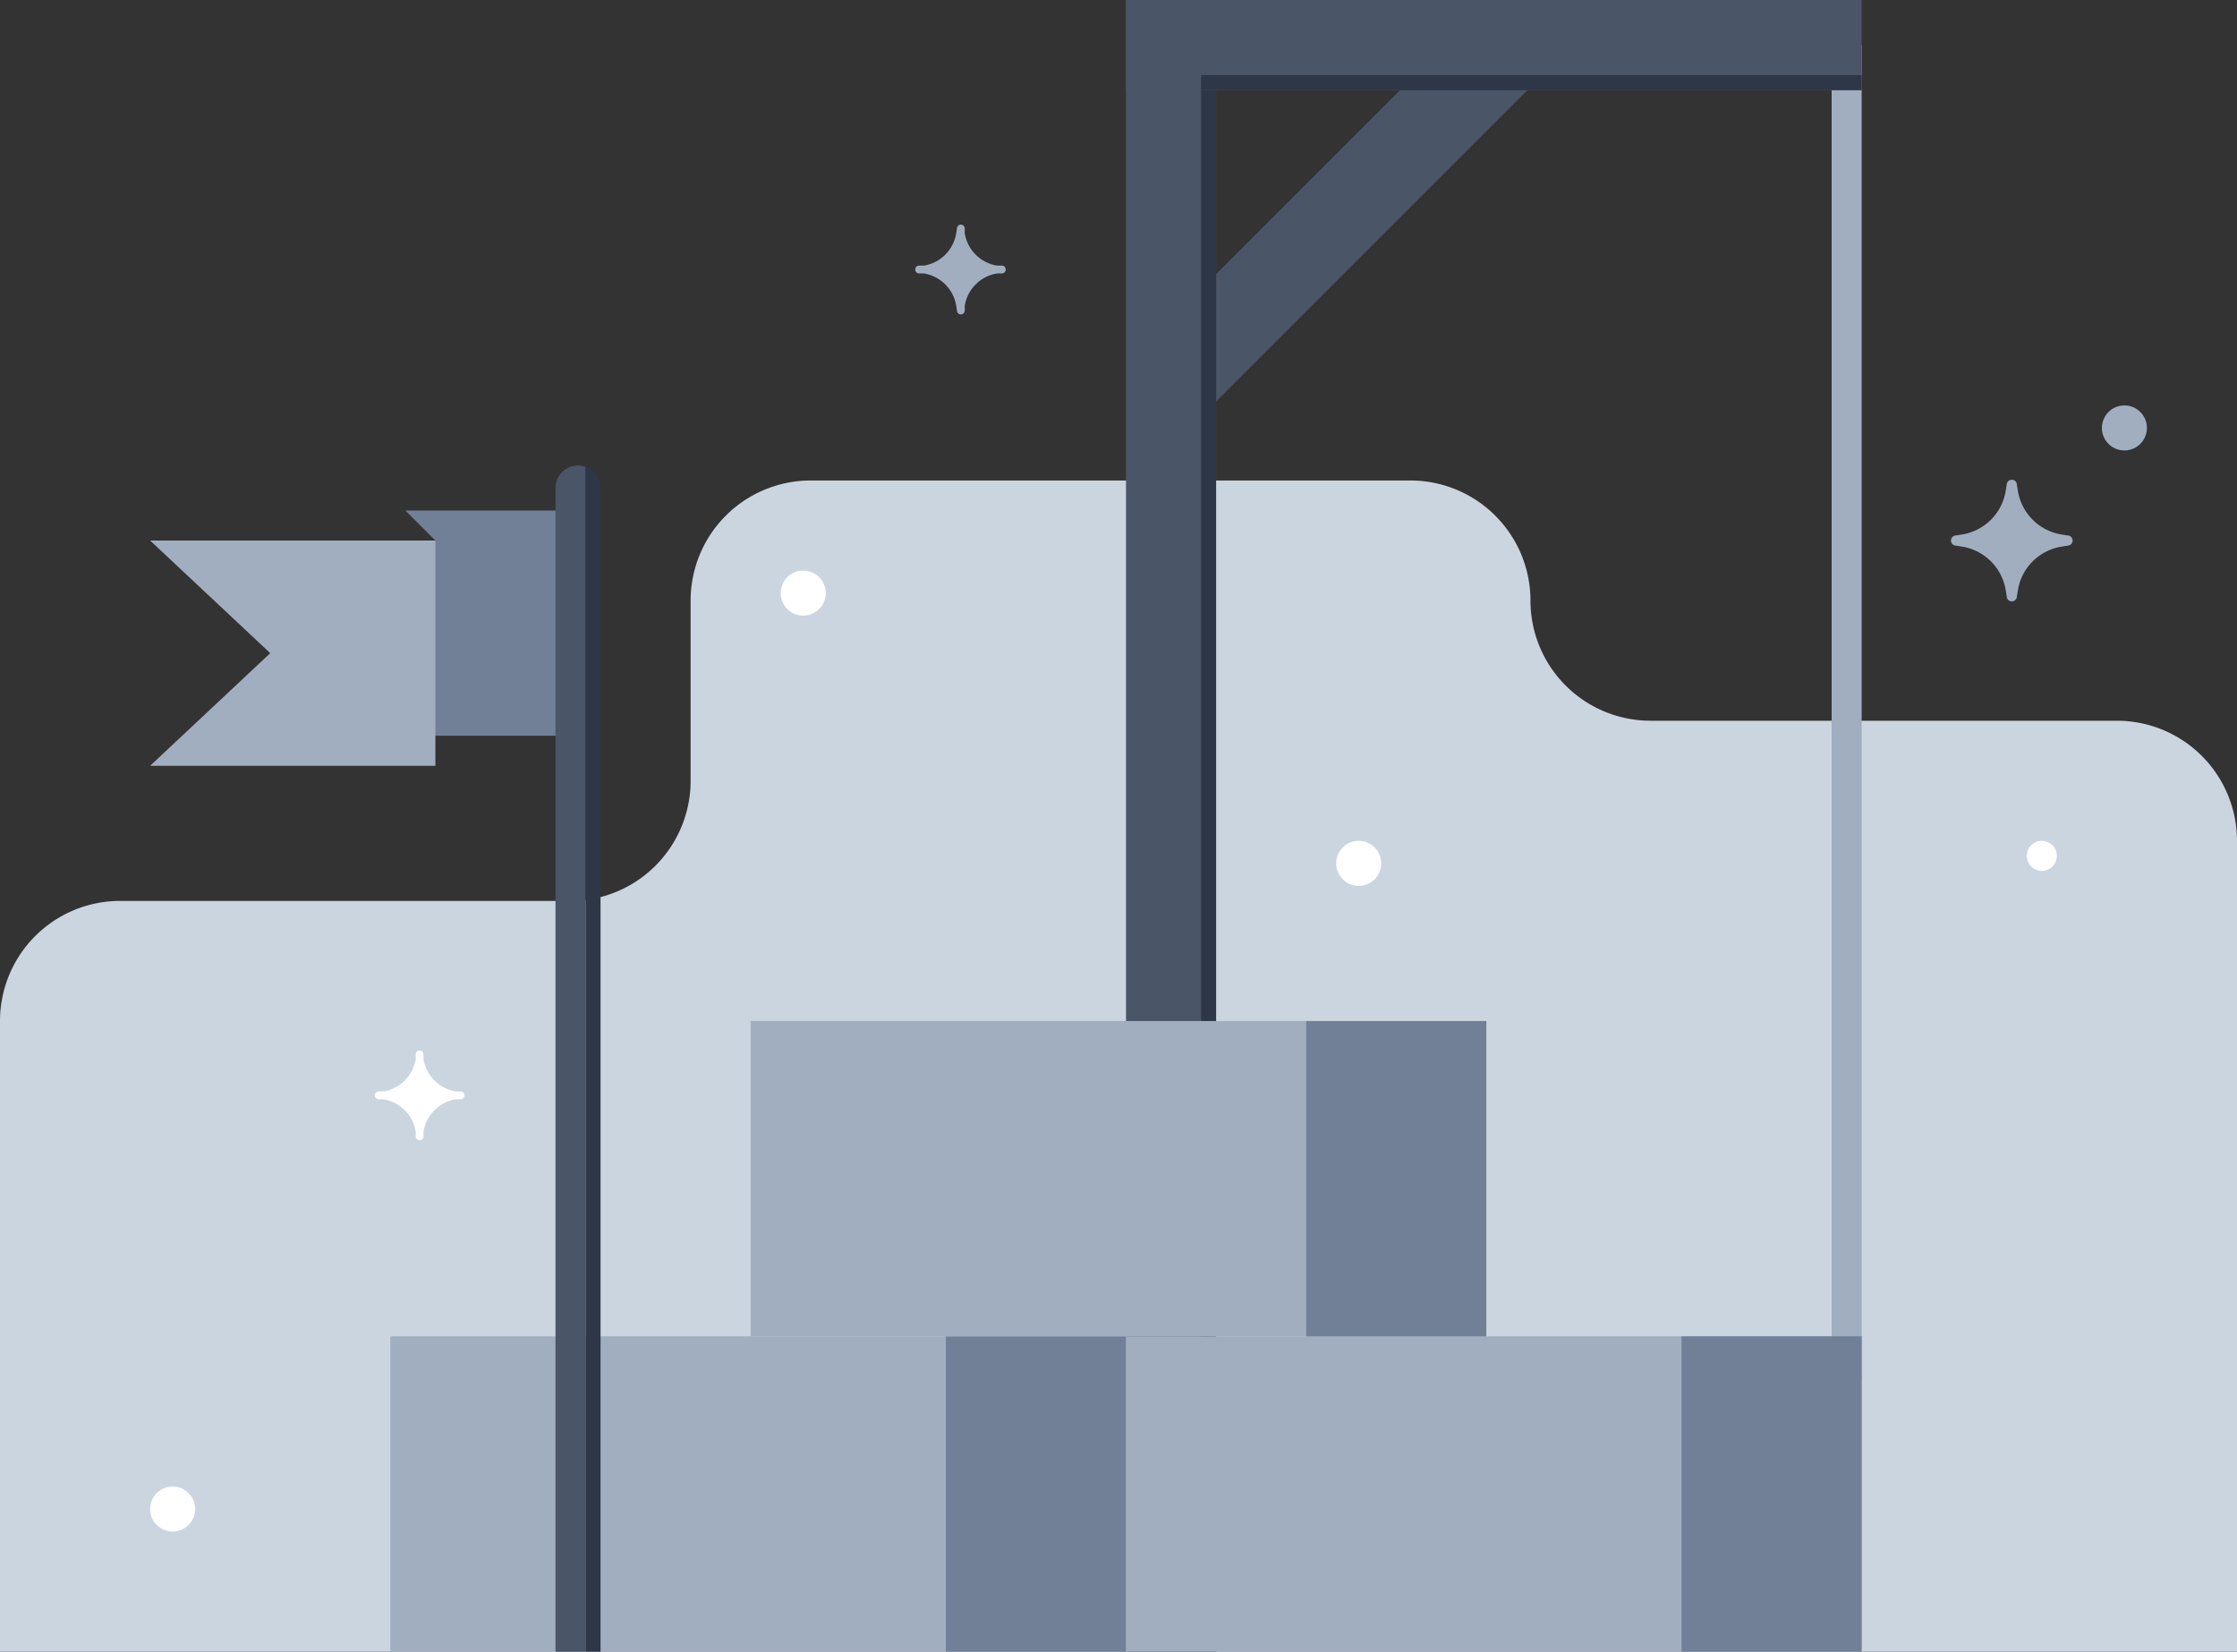 <svg viewBox="0 0 149 110" xmlns="http://www.w3.org/2000/svg"><rect x="0" y="0" width="149" height="110" fill="#333333" stroke="none"/><path d="m101.94 40a8 8 0 0 0 -8-8h-39.94a8 8 0 0 0 -8 8v12a8 8 0 0 1 -8 8h-30a8 8 0 0 0 -8 8v42h149v-54a8 8 0 0 0 -8-8h-31.07a8 8 0 0 1 -7.99-8z" fill="#cbd5e0"/><path d="m75 0h6v110h-6z" fill="#4a5568"/><path d="m26 89h49v21h-49z" fill="#a0aec0"/><path d="m63 89h12v21h-12z" fill="#718096"/><path d="m122 3h2v89h-2z" fill="#a0aec0"/><path d="m93.26 6-12.26 12.26v8.48l20.74-20.74z" fill="#4a5568"/><path d="m133.59 32.72.07-.43a.34.34 0 0 1 .68 0l.07.43a3.51 3.51 0 0 0 2.87 2.87l.43.07a.34.34 0 0 1 0 .68l-.43.07a3.51 3.51 0 0 0 -2.87 2.87l-.07.43a.34.34 0 0 1 -.68 0l-.07-.43a3.51 3.51 0 0 0 -2.87-2.87l-.43-.07a.34.34 0 0 1 0-.68l.43-.07a3.51 3.51 0 0 0 2.87-2.87z" fill="#a0aec0"/><path d="m63.69 15.54.05-.32a.26.26 0 0 1 .52 0v.32a2.61 2.61 0 0 0 2.15 2.15h.32a.26.26 0 0 1 0 .52h-.32a2.61 2.61 0 0 0 -2.15 2.15v.32a.26.26 0 0 1 -.52 0l-.05-.32a2.61 2.61 0 0 0 -2.15-2.15h-.32a.26.26 0 0 1 0-.52h.32a2.61 2.61 0 0 0 2.15-2.15z" fill="#a0aec0"/><path d="m27.69 70.54v-.32a.26.26 0 0 1 .52 0v.32a2.61 2.61 0 0 0 2.15 2.15h.32a.26.26 0 0 1 0 .52h-.32a2.61 2.61 0 0 0 -2.15 2.15v.32a.26.26 0 0 1 -.52 0v-.32a2.61 2.61 0 0 0 -2.15-2.15h-.32a.26.26 0 0 1 0-.52h.32a2.61 2.61 0 0 0 2.15-2.15z" fill="#fff"/><circle cx="141.5" cy="28.5" fill="#a0aec0" r="1.5"/><g fill="#fff"><circle cx="136" cy="57" r="1"/><circle cx="90.5" cy="57.5" r="1.5"/><circle cx="53.5" cy="39.5" r="1.5"/><circle cx="11.5" cy="100.5" r="1.5"/></g><path d="m96.5-21.5h6v49h-6z" fill="#4a5568" transform="matrix(0 -1 1 0 96.5 102.5)"/><path d="m101.5-16.5h1v44h-1z" fill="#2d3748" transform="matrix(0 -1 1 0 96.5 107.5)"/><path d="m80 6h1v102h-1z" fill="#2d3748"/><path d="m75 89h49v21h-49z" fill="#a0aec0"/><path d="m112 89h12v21h-12z" fill="#718096"/><path d="m50 68h49v21h-49z" fill="#a0aec0"/><path d="m87 68h12v21h-12z" fill="#718096"/><path d="m27 34 2 2h-2v13h11v-15z" fill="#718096"/><path d="m29 51h-19l8-7.5-8-7.5h19z" fill="#a0aec0"/><path d="m38.5 31a1.5 1.5 0 0 0 -1.5 1.5v77.5h2v-78.91a1.64 1.64 0 0 0 -.5-.09z" fill="#4a5568"/><path d="m39 31.09v78.91h1v-77.5a1.51 1.51 0 0 0 -1-1.41z" fill="#2d3748"/></svg>